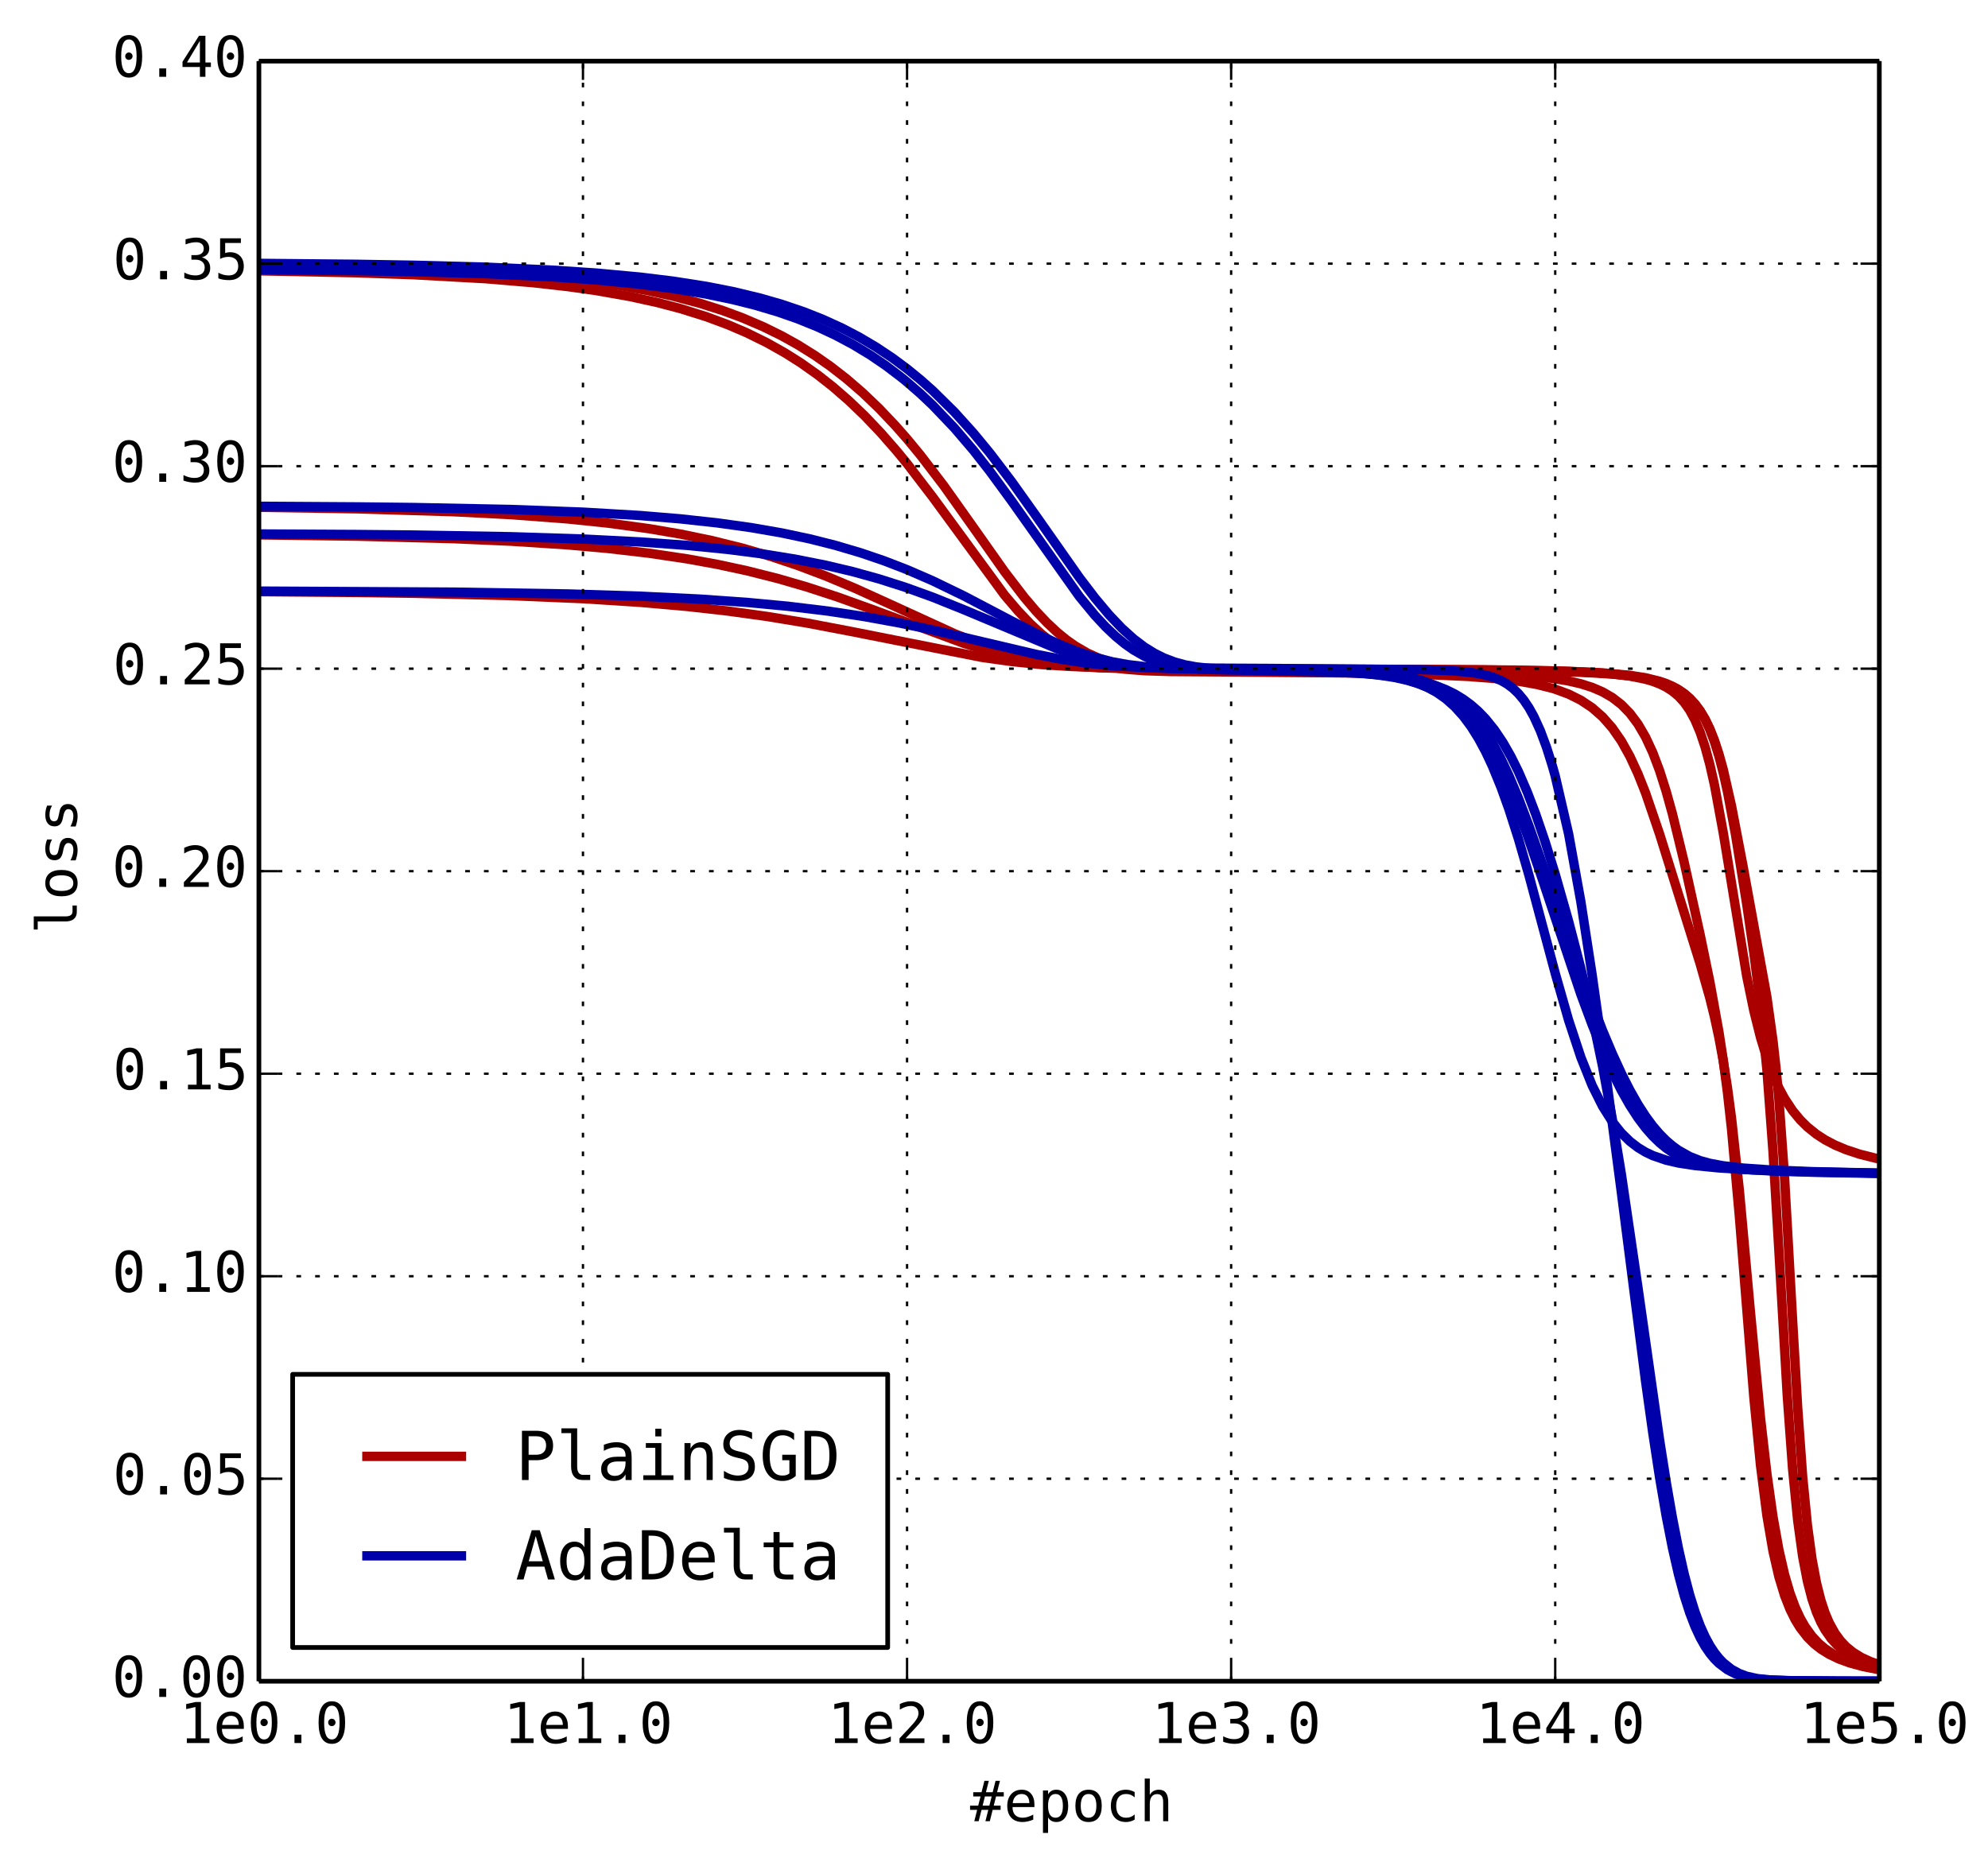 <?xml version="1.0" encoding="utf-8" standalone="no"?>
<!DOCTYPE svg PUBLIC "-//W3C//DTD SVG 1.1//EN"
  "http://www.w3.org/Graphics/SVG/1.1/DTD/svg11.dtd">
<!-- Created with matplotlib (http://matplotlib.org/) -->
<svg height="398pt" version="1.1" viewBox="0 0 424 398" width="424pt" xmlns="http://www.w3.org/2000/svg" xmlns:xlink="http://www.w3.org/1999/xlink">
 <defs>
  <style type="text/css">
*{stroke-linecap:butt;stroke-linejoin:round;}
  </style>
 </defs>
 <g id="figure_1">
  <g id="patch_1">
   <path d="
M0 398.194
L424.968 398.194
L424.968 0
L0 0
z
" style="fill:#ffffff;"/>
  </g>
  <g id="axes_1">
   <g id="patch_2">
    <path d="
M55.217 358.639
L400.817 358.639
L400.817 13.039
L55.217 13.039
z
" style="fill:#ffffff;"/>
   </g>
   <g id="line2d_1">
    <path clip-path="url(#pa2617f8497)" d="
M55.217 108.213
L76.024 108.531
L96.831 109.161
L109.003 109.783
L121.174 110.703
L129.81 111.605
L138.446 112.782
L145.144 113.928
L151.842 115.317
L158.3 116.919
L164.412 118.7
L170.147 120.621
L176.052 122.851
L182.318 125.476
L189.959 128.945
L203.557 135.169
L209.386 137.487
L214.264 139.115
L218.46 140.245
L222.14 141.023
L226.435 141.693
L231.063 142.168
L236.536 142.48
L244.08 142.65
L260.398 142.712
L309.664 142.896
L329.518 143.165
L337.17 143.402
L343.868 143.789
L347.626 144.165
L350.964 144.687
L353.969 145.421
L356.7 146.468
L357.977 147.154
L359.202 147.979
L360.38 148.973
L361.513 150.173
L362.604 151.621
L363.658 153.364
L364.675 155.454
L365.66 157.935
L366.613 160.841
L367.537 164.176
L369.303 171.952
L371.772 184.862
L376.847 212.72
L378.152 222.107
L378.784 227.812
L379.403 234.469
L380.604 251.094
L382.32 281.558
L383.412 300.369
L384.465 314.959
L385.483 325.349
L386.467 332.581
L387.42 337.667
L388.344 341.333
L389.24 344.048
L390.11 346.112
L391.37 348.395
L392.579 350.036
L393.741 351.261
L395.224 352.472
L396.98 353.552
L398.959 354.458
L400.817 355.105
L400.817 355.105" style="fill:none;stroke:#aa0000;stroke-linecap:square;stroke-width:2;"/>
   </g>
   <g id="line2d_2">
    <path clip-path="url(#pa2617f8497)" d="
M55.217 56.383
L76.024 56.757
L96.831 57.507
L109.003 58.259
L117.638 59.013
L124.337 59.769
L132.213 60.905
L138.446 62.045
L143.604 63.188
L149.34 64.716
L154.153 66.248
L158.3 67.782
L162.789 69.702
L166.692 71.624
L170.147 73.544
L173.827 75.844
L177.105 78.135
L180.525 80.793
L184.01 83.803
L187.5 87.144
L190.954 90.785
L193.457 93.633
L196.318 97.1
L201.333 103.669
L207.566 112.455
L214.264 121.949
L218.46 127.424
L220.962 130.366
L223.273 132.809
L225.418 134.818
L227.42 136.456
L229.297 137.782
L231.909 139.302
L234.311 140.39
L236.536 141.162
L239.267 141.852
L242.364 142.364
L246.225 142.722
L251.438 142.928
L261.037 143.017
L300.183 143.271
L314.823 143.585
L323.459 143.984
L329.194 144.469
L331.697 144.783
L334.558 145.266
L337.17 145.872
L339.573 146.634
L341.797 147.593
L343.868 148.795
L345.806 150.295
L347.626 152.156
L349.341 154.446
L350.964 157.229
L352.504 160.553
L353.969 164.432
L355.365 168.827
L356.7 173.64
L359.202 183.95
L362.604 199.386
L364.675 209.431
L366.613 220.136
L367.537 226.194
L368.433 233.04
L369.303 240.873
L370.971 259.421
L374.052 297.969
L375.482 312.574
L376.847 323.279
L378.152 330.903
L379.403 336.35
L380.604 340.311
L381.759 343.258
L382.871 345.503
L383.943 347.25
L385.483 349.227
L386.947 350.678
L388.344 351.78
L390.11 352.883
L392.181 353.879
L394.491 354.724
L397.319 355.496
L400.817 356.187
L400.817 356.187" style="fill:none;stroke:#aa0000;stroke-linecap:square;stroke-width:2;"/>
   </g>
   <g id="line2d_3">
    <path clip-path="url(#pa2617f8497)" d="
M55.217 126.21
L76.024 126.383
L88.195 126.553
L109.003 127.056
L124.337 127.706
L136.508 128.485
L146.609 129.373
L155.244 130.346
L163.611 131.504
L172.043 132.895
L181.435 134.684
L209.386 140.22
L215.729 141.111
L222.14 141.763
L228.373 142.167
L235.812 142.418
L247.243 142.537
L323.061 142.936
L334.558 143.198
L341.797 143.534
L347.626 144.061
L350.964 144.587
L353.969 145.329
L355.365 145.813
L356.7 146.393
L357.977 147.09
L359.202 147.931
L360.38 148.947
L361.513 150.177
L362.604 151.667
L363.658 153.47
L364.675 155.642
L365.66 158.239
L366.613 161.305
L367.537 164.856
L368.433 168.869
L370.149 177.986
L372.551 192.917
L374.052 203.219
L375.482 214.494
L376.847 228.18
L378.152 245.709
L379.403 266.759
L381.187 297.692
L382.32 313.281
L383.412 324.34
L384.465 331.977
L385.483 337.304
L386.467 341.113
L387.42 343.916
L388.344 346.036
L389.24 347.679
L390.536 349.534
L391.778 350.897
L393.358 352.224
L394.86 353.189
L396.636 354.073
L398.638 354.834
L400.817 355.467
L400.817 355.467" style="fill:none;stroke:#aa0000;stroke-linecap:square;stroke-width:2;"/>
   </g>
   <g id="line2d_4">
    <path clip-path="url(#pa2617f8497)" d="
M55.217 57.762
L76.024 58.183
L88.195 58.605
L103.53 59.449
L113.63 60.296
L121.174 61.144
L127.198 61.994
L134.437 63.273
L140.266 64.554
L145.144 65.838
L150.617 67.553
L155.244 69.271
L159.253 70.989
L163.611 73.136
L167.416 75.279
L170.792 77.415
L174.399 79.966
L177.618 82.497
L180.984 85.42
L184.418 88.709
L187.864 92.33
L191.278 96.238
L193.457 98.89
L198.93 106.031
L214.264 126.959
L217.125 130.318
L219.737 133.057
L222.14 135.261
L224.364 137.019
L226.435 138.408
L228.373 139.5
L231.063 140.707
L233.532 141.535
L236.536 142.244
L239.912 142.744
L244.08 143.072
L249.645 143.246
L262.275 143.338
L290.082 143.575
L304.191 143.895
L313.2 144.301
L319.675 144.81
L324.238 145.374
L327.86 146.023
L331.09 146.833
L331.697 147.018
L334.558 148.071
L337.17 149.374
L339.573 150.975
L341.797 152.927
L343.868 155.282
L345.806 158.082
L347.626 161.348
L349.341 165.058
L350.964 169.144
L353.969 177.942
L362.604 205.573
L364.675 212.892
L365.66 216.901
L366.613 221.329
L367.537 226.33
L368.433 232.046
L369.303 238.572
L370.971 253.949
L373.311 279.68
L375.482 302.511
L376.847 314.404
L378.152 323.625
L379.403 330.608
L380.604 335.855
L381.759 339.813
L382.871 342.826
L383.943 345.151
L384.978 346.973
L386.467 349.037
L387.885 350.549
L389.24 351.691
L390.956 352.827
L392.971 353.845
L395.224 354.702
L397.986 355.48
L400.817 356.069
L400.817 356.069" style="fill:none;stroke:#aa0000;stroke-linecap:square;stroke-width:2;"/>
   </g>
   <g id="line2d_5">
    <path clip-path="url(#pa2617f8497)" d="
M55.217 114.092
L76.024 114.367
L96.831 114.91
L109.003 115.446
L121.174 116.236
L129.81 117.009
L138.446 118.014
L146.609 119.229
L153.02 120.398
L159.253 121.74
L165.951 123.43
L172.043 125.199
L178.619 127.345
L185.998 130.001
L205.628 137.257
L211.101 138.928
L215.729 140.099
L219.737 140.912
L224.364 141.619
L229.297 142.126
L235.071 142.465
L242.364 142.644
L256.62 142.709
L315.858 142.883
L331.697 143.13
L339.573 143.444
L343.868 143.763
L347.626 144.222
L350.964 144.895
L352.504 145.346
L353.969 145.901
L355.365 146.587
L356.7 147.44
L357.977 148.507
L359.202 149.842
L360.38 151.515
L361.513 153.603
L362.604 156.184
L363.658 159.33
L364.675 163.085
L365.66 167.447
L367.537 177.659
L372.551 208.293
L374.052 215.575
L375.482 221.302
L376.847 225.775
L378.152 229.286
L379.403 232.071
L380.604 234.307
L382.32 236.913
L383.943 238.881
L385.483 240.406
L387.42 241.962
L389.24 243.143
L391.37 244.262
L393.741 245.258
L396.636 246.211
L399.903 247.037
L400.817 247.231
L400.817 247.231" style="fill:none;stroke:#aa0000;stroke-linecap:square;stroke-width:2;"/>
   </g>
   <g id="line2d_6">
    <path clip-path="url(#pa2617f8497)" d="
M55.217 107.998
L76.024 108.127
L88.195 108.262
L109.003 108.681
L124.337 109.25
L136.508 109.968
L145.144 110.686
L153.02 111.547
L160.177 112.547
L166.692 113.68
L172.65 114.941
L178.123 116.319
L183.596 117.936
L188.578 119.636
L193.457 121.522
L198.93 123.899
L205.628 127.146
L215.729 132.448
L222.14 135.715
L226.435 137.676
L230.193 139.154
L233.532 140.24
L237.242 141.176
L240.544 141.775
L244.08 142.202
L248.227 142.482
L254.339 142.643
L288.857 143.147
L294.538 143.55
L298.417 144.052
L301.029 144.566
L303.431 145.224
L305.656 146.049
L307.727 147.062
L309.664 148.28
L311.484 149.716
L313.2 151.374
L314.823 153.254
L316.363 155.347
L318.3 158.441
L320.12 161.838
L321.836 165.478
L323.851 170.269
L326.104 176.19
L329.518 185.873
L337.17 207.735
L341.797 219.83
L343.868 224.74
L345.806 228.962
L347.626 232.552
L349.341 235.576
L350.964 238.099
L352.504 240.184
L353.969 241.898
L355.365 243.298
L356.7 244.438
L357.977 245.362
L360.38 246.711
L362.604 247.586
L364.675 248.156
L367.537 248.687
L371.772 249.171
L377.507 249.565
L386.467 249.93
L399.903 250.231
L400.817 250.245
L400.817 250.245" style="fill:none;stroke:#0000aa;stroke-linecap:square;stroke-width:2;"/>
   </g>
   <g id="line2d_7">
    <path clip-path="url(#pa2617f8497)" d="
M55.217 56.183
L76.024 56.378
L88.195 56.579
L103.53 56.989
L117.638 57.616
L127.198 58.253
L136.508 59.112
L143.604 59.981
L150.617 61.081
L156.298 62.193
L161.943 63.543
L166.692 64.906
L171.424 66.511
L175.511 68.13
L179.587 69.992
L183.176 71.865
L186.758 73.978
L190.294 76.327
L193.457 78.673
L196.318 81.008
L198.93 83.327
L203.557 87.894
L207.566 92.336
L211.101 96.619
L215.729 102.692
L220.962 110.039
L230.193 123.184
L233.532 127.565
L236.536 131.144
L239.267 134.013
L241.77 136.273
L244.08 138.022
L246.225 139.352
L248.227 140.348
L250.555 141.231
L252.716 141.819
L255.118 142.262
L258.049 142.579
L262.275 142.781
L270.453 142.904
L281.844 143.137
L288.857 143.483
L293.484 143.911
L297.493 144.522
L300.183 145.13
L302.652 145.89
L304.932 146.82
L307.052 147.939
L309.032 149.261
L310.89 150.794
L312.639 152.544
L314.292 154.508
L315.858 156.68
L317.827 159.874
L319.675 163.369
L321.416 167.11
L323.459 172.038
L325.74 178.152
L328.866 187.3
L337.17 212.122
L339.573 218.59
L341.797 224.095
L343.868 228.736
L345.806 232.61
L347.626 235.817
L349.341 238.454
L350.964 240.61
L352.504 242.363
L353.969 243.782
L355.365 244.924
L356.7 245.837
L359.202 247.139
L361.513 247.957
L363.658 248.48
L366.613 248.961
L370.971 249.395
L377.507 249.767
L387.42 250.079
L400.817 250.306
L400.817 250.306" style="fill:none;stroke:#0000aa;stroke-linecap:square;stroke-width:2;"/>
   </g>
   <g id="line2d_8">
    <path clip-path="url(#pa2617f8497)" d="
M55.217 126.091
L96.831 126.312
L121.174 126.703
L136.508 127.177
L149.34 127.804
L159.253 128.5
L168.122 129.332
L176.583 130.357
L184.418 131.543
L191.917 132.911
L198.93 134.393
L209.386 136.866
L220.962 139.582
L226.435 140.65
L231.909 141.473
L237.242 142.009
L242.947 142.326
L250.555 142.488
L270.453 142.588
L302.652 142.832
L309.664 143.085
L313.751 143.448
L316.363 143.89
L318.3 144.417
L320.12 145.158
L321.416 145.895
L322.658 146.819
L323.851 147.959
L324.998 149.341
L326.104 150.986
L327.169 152.908
L328.534 155.909
L329.839 159.407
L331.09 163.382
L331.697 165.541
L334.558 177.901
L337.17 192.379
L339.573 207.978
L341.797 223.788
L345.806 254.353
L350.964 294.6
L352.504 305.63
L353.969 315.219
L355.365 323.372
L356.7 330.18
L357.977 335.785
L359.202 340.347
L360.38 344.026
L361.513 346.974
L362.604 349.324
L363.658 351.195
L364.675 352.684
L365.66 353.872
L366.613 354.821
L368.433 356.188
L370.149 357.063
L371.772 357.62
L374.052 358.091
L376.847 358.365
L381.187 358.513
L392.579 358.598
L400.817 358.615
L400.817 358.615" style="fill:none;stroke:#0000aa;stroke-linecap:square;stroke-width:2;"/>
   </g>
   <g id="line2d_9">
    <path clip-path="url(#pa2617f8497)" d="
M55.217 57.526
L76.024 57.732
L88.195 57.944
L103.53 58.379
L117.638 59.043
L127.198 59.718
L136.508 60.631
L143.604 61.555
L150.617 62.725
L156.298 63.909
L161.073 65.106
L165.951 66.558
L170.147 68.023
L174.399 69.747
L178.123 71.484
L181.88 73.481
L185.611 75.736
L188.929 77.995
L192.231 80.502
L193.457 81.502
L196.318 83.992
L198.93 86.461
L203.557 91.311
L207.566 96.006
L211.101 100.506
L215.729 106.825
L230.193 127.229
L233.532 131.277
L235.812 133.727
L237.932 135.737
L239.912 137.364
L241.77 138.666
L244.08 139.985
L246.225 140.929
L248.227 141.591
L250.555 142.135
L253.13 142.513
L256.62 142.778
L261.97 142.921
L283.384 143.314
L291.26 143.719
L296.54 144.216
L300.183 144.751
L303.431 145.441
L306.362 146.316
L308.387 147.114
L310.283 148.047
L312.067 149.129
L313.751 150.369
L315.345 151.774
L316.859 153.351
L318.765 155.723
L320.558 158.399
L322.25 161.364
L323.851 164.596
L325.74 168.963
L327.516 173.621
L329.518 179.472
L331.697 186.478
L334.558 196.546
L337.17 206.599
L339.573 216.819
L341.797 227.473
L343.868 238.713
L345.806 250.493
L349.341 274.655
L353.969 307.263
L355.365 316.116
L356.7 323.792
L357.977 330.311
L359.202 335.751
L360.38 340.223
L361.513 343.856
L362.604 346.783
L363.658 349.129
L364.675 351.008
L365.66 352.513
L366.613 353.72
L367.537 354.691
L369.303 356.096
L370.971 357.001
L372.551 357.579
L374.776 358.071
L377.507 358.357
L381.759 358.511
L392.579 358.597
L400.817 358.614
L400.817 358.614" style="fill:none;stroke:#0000aa;stroke-linecap:square;stroke-width:2;"/>
   </g>
   <g id="line2d_10">
    <path clip-path="url(#pa2617f8497)" d="
M55.217 113.905
L76.024 114.016
L88.195 114.132
L109.003 114.493
L124.337 114.985
L136.508 115.603
L146.609 116.344
L155.244 117.204
L162.789 118.179
L169.487 119.262
L176.052 120.56
L181.88 121.941
L187.5 123.498
L193.155 125.303
L198.93 127.391
L205.628 130.088
L225.418 138.375
L229.297 139.664
L232.731 140.611
L236.536 141.426
L240.544 142.022
L244.631 142.393
L249.645 142.619
L258.396 142.745
L278.506 142.987
L287.58 143.321
L292.393 143.691
L296.54 144.244
L299.313 144.817
L301.851 145.559
L304.191 146.5
L306.362 147.669
L308.387 149.088
L310.283 150.777
L312.067 152.749
L313.751 155.007
L315.345 157.549
L316.859 160.364
L318.3 163.435
L320.12 167.879
L321.836 172.652
L323.851 178.946
L326.104 186.733
L329.839 200.673
L331.697 207.621
L334.558 217.639
L337.17 225.551
L339.573 231.549
L341.797 236.001
L343.868 239.28
L345.806 241.692
L347.626 243.472
L349.341 244.791
L350.964 245.772
L352.504 246.507
L355.365 247.49
L357.977 248.09
L361.513 248.635
L366.613 249.135
L374.052 249.58
L384.465 249.95
L399.903 250.253
L400.817 250.266
L400.817 250.266" style="fill:none;stroke:#0000aa;stroke-linecap:square;stroke-width:2;"/>
   </g>
   <g id="matplotlib.axis_1">
    <g id="xtick_1">
     <g id="line2d_11">
      <path clip-path="url(#pa2617f8497)" d="
M55.217 358.639
L55.217 13.039" style="fill:none;stroke:#000000;stroke-dasharray:1,3;stroke-dashoffset:0.0;stroke-width:0.5;"/>
     </g>
     <g id="line2d_12">
      <defs>
       <path d="
M0 0
L0 -4" id="m93b0483c22" style="stroke:#000000;stroke-width:0.5;"/>
      </defs>
      <g>
       <use style="stroke:#000000;stroke-width:0.5;" x="55.217" xlink:href="#m93b0483c22" y="358.639"/>
      </g>
     </g>
     <g id="line2d_13">
      <defs>
       <path d="
M0 0
L0 4" id="m741efc42ff" style="stroke:#000000;stroke-width:0.5;"/>
      </defs>
      <g>
       <use style="stroke:#000000;stroke-width:0.5;" x="55.217" xlink:href="#m741efc42ff" y="13.039"/>
      </g>
     </g>
     <g id="text_1">
      <!-- 1e0.0 -->
      <defs>
       <path d="
M23.875 14.891
L36.188 14.891
L36.188 0
L23.875 0
z
" id="BitstreamVeraSansMono-Roman-2e"/>
       <path d="
M13.188 8.297
L28.516 8.297
L28.516 64.016
L12.016 60.297
L12.016 69.281
L28.422 72.906
L38.281 72.906
L38.281 8.297
L53.422 8.297
L53.422 0
L13.188 0
z
" id="BitstreamVeraSansMono-Roman-31"/>
       <path d="
M23.578 36.625
Q23.578 39.312 25.453 41.266
Q27.344 43.219 29.984 43.219
Q32.719 43.219 34.672 41.266
Q36.625 39.312 36.625 36.625
Q36.625 33.891 34.688 31.984
Q32.766 30.078 29.984 30.078
Q27.25 30.078 25.406 31.938
Q23.578 33.797 23.578 36.625
M30.078 66.406
Q23.188 66.406 19.797 58.984
Q16.406 51.562 16.406 36.375
Q16.406 21.234 19.797 13.812
Q23.188 6.391 30.078 6.391
Q37.016 6.391 40.406 13.812
Q43.797 21.234 43.797 36.375
Q43.797 51.562 40.406 58.984
Q37.016 66.406 30.078 66.406
M30.078 74.219
Q41.75 74.219 47.734 64.641
Q53.719 55.078 53.719 36.375
Q53.719 17.719 47.734 8.141
Q41.75 -1.422 30.078 -1.422
Q18.406 -1.422 12.453 8.141
Q6.5 17.719 6.5 36.375
Q6.5 55.078 12.453 64.641
Q18.406 74.219 30.078 74.219" id="BitstreamVeraSansMono-Roman-30"/>
       <path d="
M54.297 29.594
L54.297 25.203
L15.375 25.203
L15.375 24.906
Q15.375 15.969 20.031 11.078
Q24.703 6.203 33.203 6.203
Q37.5 6.203 42.188 7.562
Q46.875 8.938 52.203 11.719
L52.203 2.781
Q47.078 0.688 42.312 -0.359
Q37.547 -1.422 33.109 -1.422
Q20.359 -1.422 13.172 6.219
Q6 13.875 6 27.297
Q6 40.375 13.031 48.188
Q20.062 56 31.781 56
Q42.234 56 48.266 48.922
Q54.297 41.844 54.297 29.594
M45.312 32.234
Q45.125 40.141 41.578 44.266
Q38.031 48.391 31.391 48.391
Q24.906 48.391 20.703 44.094
Q16.5 39.797 15.719 32.172
z
" id="BitstreamVeraSansMono-Roman-65"/>
      </defs>
      <g transform="translate(38.266 371.821)scale(0.12 -0.12)">
       <use xlink:href="#BitstreamVeraSansMono-Roman-31"/>
       <use x="60.205" xlink:href="#BitstreamVeraSansMono-Roman-65"/>
       <use x="120.41" xlink:href="#BitstreamVeraSansMono-Roman-30"/>
       <use x="180.615" xlink:href="#BitstreamVeraSansMono-Roman-2e"/>
       <use x="240.82" xlink:href="#BitstreamVeraSansMono-Roman-30"/>
      </g>
     </g>
    </g>
    <g id="xtick_2">
     <g id="line2d_14">
      <path clip-path="url(#pa2617f8497)" d="
M124.337 358.639
L124.337 13.039" style="fill:none;stroke:#000000;stroke-dasharray:1,3;stroke-dashoffset:0.0;stroke-width:0.5;"/>
     </g>
     <g id="line2d_15">
      <g>
       <use style="stroke:#000000;stroke-width:0.5;" x="124.337" xlink:href="#m93b0483c22" y="358.639"/>
      </g>
     </g>
     <g id="line2d_16">
      <g>
       <use style="stroke:#000000;stroke-width:0.5;" x="124.337" xlink:href="#m741efc42ff" y="13.039"/>
      </g>
     </g>
     <g id="text_2">
      <!-- 1e1.0 -->
      <g transform="translate(107.386 371.821)scale(0.12 -0.12)">
       <use xlink:href="#BitstreamVeraSansMono-Roman-31"/>
       <use x="60.205" xlink:href="#BitstreamVeraSansMono-Roman-65"/>
       <use x="120.41" xlink:href="#BitstreamVeraSansMono-Roman-31"/>
       <use x="180.615" xlink:href="#BitstreamVeraSansMono-Roman-2e"/>
       <use x="240.82" xlink:href="#BitstreamVeraSansMono-Roman-30"/>
      </g>
     </g>
    </g>
    <g id="xtick_3">
     <g id="line2d_17">
      <path clip-path="url(#pa2617f8497)" d="
M193.457 358.639
L193.457 13.039" style="fill:none;stroke:#000000;stroke-dasharray:1,3;stroke-dashoffset:0.0;stroke-width:0.5;"/>
     </g>
     <g id="line2d_18">
      <g>
       <use style="stroke:#000000;stroke-width:0.5;" x="193.457" xlink:href="#m93b0483c22" y="358.639"/>
      </g>
     </g>
     <g id="line2d_19">
      <g>
       <use style="stroke:#000000;stroke-width:0.5;" x="193.457" xlink:href="#m741efc42ff" y="13.039"/>
      </g>
     </g>
     <g id="text_3">
      <!-- 1e2.0 -->
      <defs>
       <path d="
M18.219 8.297
L51.703 8.297
L51.703 0
L7.422 0
L7.422 8.297
Q16.547 17.922 23.375 25.297
Q30.219 32.672 32.812 35.688
Q37.703 41.656 39.406 45.344
Q41.109 49.031 41.109 52.875
Q41.109 58.984 37.516 62.453
Q33.938 65.922 27.688 65.922
Q23.25 65.922 18.359 64.312
Q13.484 62.703 8.016 59.422
L8.016 69.391
Q13.031 71.781 17.891 73
Q22.75 74.219 27.484 74.219
Q38.188 74.219 44.703 68.531
Q51.219 62.844 51.219 53.609
Q51.219 48.922 49.047 44.234
Q46.875 39.547 42 33.891
Q39.266 30.719 34.062 25.094
Q28.859 19.484 18.219 8.297" id="BitstreamVeraSansMono-Roman-32"/>
      </defs>
      <g transform="translate(176.506 371.821)scale(0.12 -0.12)">
       <use xlink:href="#BitstreamVeraSansMono-Roman-31"/>
       <use x="60.205" xlink:href="#BitstreamVeraSansMono-Roman-65"/>
       <use x="120.41" xlink:href="#BitstreamVeraSansMono-Roman-32"/>
       <use x="180.615" xlink:href="#BitstreamVeraSansMono-Roman-2e"/>
       <use x="240.82" xlink:href="#BitstreamVeraSansMono-Roman-30"/>
      </g>
     </g>
    </g>
    <g id="xtick_4">
     <g id="line2d_20">
      <path clip-path="url(#pa2617f8497)" d="
M262.577 358.639
L262.577 13.039" style="fill:none;stroke:#000000;stroke-dasharray:1,3;stroke-dashoffset:0.0;stroke-width:0.5;"/>
     </g>
     <g id="line2d_21">
      <g>
       <use style="stroke:#000000;stroke-width:0.5;" x="262.577" xlink:href="#m93b0483c22" y="358.639"/>
      </g>
     </g>
     <g id="line2d_22">
      <g>
       <use style="stroke:#000000;stroke-width:0.5;" x="262.577" xlink:href="#m741efc42ff" y="13.039"/>
      </g>
     </g>
     <g id="text_4">
      <!-- 1e3.0 -->
      <defs>
       <path d="
M37.891 39.016
Q45.062 37.109 48.875 32.25
Q52.688 27.391 52.688 20.125
Q52.688 10.062 45.922 4.312
Q39.156 -1.422 27.203 -1.422
Q22.172 -1.422 16.938 -0.484
Q11.719 0.438 6.688 2.203
L6.688 12.016
Q11.672 9.422 16.5 8.156
Q21.344 6.891 26.125 6.891
Q34.234 6.891 38.578 10.547
Q42.922 14.203 42.922 21.094
Q42.922 27.438 38.578 31.172
Q34.234 34.906 26.812 34.906
L19.281 34.906
L19.281 43.016
L26.812 43.016
Q33.594 43.016 37.406 45.984
Q41.219 48.969 41.219 54.297
Q41.219 59.906 37.672 62.906
Q34.125 65.922 27.594 65.922
Q23.25 65.922 18.609 64.938
Q13.969 63.969 8.891 62.016
L8.891 71.094
Q14.797 72.656 19.406 73.438
Q24.031 74.219 27.594 74.219
Q38.234 74.219 44.609 68.875
Q50.984 63.531 50.984 54.688
Q50.984 48.688 47.625 44.672
Q44.281 40.672 37.891 39.016" id="BitstreamVeraSansMono-Roman-33"/>
      </defs>
      <g transform="translate(245.626 371.821)scale(0.12 -0.12)">
       <use xlink:href="#BitstreamVeraSansMono-Roman-31"/>
       <use x="60.205" xlink:href="#BitstreamVeraSansMono-Roman-65"/>
       <use x="120.41" xlink:href="#BitstreamVeraSansMono-Roman-33"/>
       <use x="180.615" xlink:href="#BitstreamVeraSansMono-Roman-2e"/>
       <use x="240.82" xlink:href="#BitstreamVeraSansMono-Roman-30"/>
      </g>
     </g>
    </g>
    <g id="xtick_5">
     <g id="line2d_23">
      <path clip-path="url(#pa2617f8497)" d="
M331.697 358.639
L331.697 13.039" style="fill:none;stroke:#000000;stroke-dasharray:1,3;stroke-dashoffset:0.0;stroke-width:0.5;"/>
     </g>
     <g id="line2d_24">
      <g>
       <use style="stroke:#000000;stroke-width:0.5;" x="331.697" xlink:href="#m93b0483c22" y="358.639"/>
      </g>
     </g>
     <g id="line2d_25">
      <g>
       <use style="stroke:#000000;stroke-width:0.5;" x="331.697" xlink:href="#m741efc42ff" y="13.039"/>
      </g>
     </g>
     <g id="text_5">
      <!-- 1e4.0 -->
      <defs>
       <path d="
M35.891 63.922
L12.891 25.391
L35.891 25.391
z

M34.281 72.906
L45.703 72.906
L45.703 25.391
L55.422 25.391
L55.422 17.391
L45.703 17.391
L45.703 0
L35.891 0
L35.891 17.391
L4.984 17.391
L4.984 26.703
z
" id="BitstreamVeraSansMono-Roman-34"/>
      </defs>
      <g transform="translate(314.746 371.821)scale(0.12 -0.12)">
       <use xlink:href="#BitstreamVeraSansMono-Roman-31"/>
       <use x="60.205" xlink:href="#BitstreamVeraSansMono-Roman-65"/>
       <use x="120.41" xlink:href="#BitstreamVeraSansMono-Roman-34"/>
       <use x="180.615" xlink:href="#BitstreamVeraSansMono-Roman-2e"/>
       <use x="240.82" xlink:href="#BitstreamVeraSansMono-Roman-30"/>
      </g>
     </g>
    </g>
    <g id="xtick_6">
     <g id="line2d_26">
      <path clip-path="url(#pa2617f8497)" d="
M400.817 358.639
L400.817 13.039" style="fill:none;stroke:#000000;stroke-dasharray:1,3;stroke-dashoffset:0.0;stroke-width:0.5;"/>
     </g>
     <g id="line2d_27">
      <g>
       <use style="stroke:#000000;stroke-width:0.5;" x="400.817" xlink:href="#m93b0483c22" y="358.639"/>
      </g>
     </g>
     <g id="line2d_28">
      <g>
       <use style="stroke:#000000;stroke-width:0.5;" x="400.817" xlink:href="#m741efc42ff" y="13.039"/>
      </g>
     </g>
     <g id="text_6">
      <!-- 1e5.0 -->
      <defs>
       <path d="
M10.109 72.906
L47.016 72.906
L47.016 64.594
L19.094 64.594
L19.094 46.688
Q21.188 47.469 23.312 47.828
Q25.438 48.188 27.594 48.188
Q38.922 48.188 45.562 41.5
Q52.203 34.812 52.203 23.391
Q52.203 11.859 45.234 5.219
Q38.281 -1.422 26.219 -1.422
Q20.406 -1.422 15.594 -0.641
Q10.797 0.141 6.984 1.703
L6.984 11.719
Q11.469 9.281 16.016 8.078
Q20.562 6.891 25.297 6.891
Q33.453 6.891 37.859 11.188
Q42.281 15.484 42.281 23.391
Q42.281 31.203 37.719 35.547
Q33.156 39.891 25 39.891
Q21.047 39.891 17.281 38.984
Q13.531 38.094 10.109 36.281
z
" id="BitstreamVeraSansMono-Roman-35"/>
      </defs>
      <g transform="translate(383.866 371.821)scale(0.12 -0.12)">
       <use xlink:href="#BitstreamVeraSansMono-Roman-31"/>
       <use x="60.205" xlink:href="#BitstreamVeraSansMono-Roman-65"/>
       <use x="120.41" xlink:href="#BitstreamVeraSansMono-Roman-35"/>
       <use x="180.615" xlink:href="#BitstreamVeraSansMono-Roman-2e"/>
       <use x="240.82" xlink:href="#BitstreamVeraSansMono-Roman-30"/>
      </g>
     </g>
    </g>
    <g id="text_7">
     <!-- #epoch -->
     <defs>
      <path d="
M18.312 6.891
L18.312 -20.797
L9.281 -20.797
L9.281 54.688
L18.312 54.688
L18.312 47.703
Q20.562 51.766 24.297 53.875
Q28.031 56 32.906 56
Q42.828 56 48.469 48.328
Q54.109 40.672 54.109 27.094
Q54.109 13.766 48.438 6.172
Q42.781 -1.422 32.906 -1.422
Q27.938 -1.422 24.188 0.703
Q20.453 2.828 18.312 6.891
M44.672 27.297
Q44.672 37.75 41.375 43.062
Q38.094 48.391 31.594 48.391
Q25.047 48.391 21.672 43.047
Q18.312 37.703 18.312 27.297
Q18.312 16.938 21.672 11.562
Q25.047 6.203 31.594 6.203
Q38.094 6.203 41.375 11.516
Q44.672 16.844 44.672 27.297" id="BitstreamVeraSansMono-Roman-70"/>
      <path d="
M51.312 33.891
L51.312 0
L42.281 0
L42.281 33.891
Q42.281 41.266 39.688 44.719
Q37.109 48.188 31.594 48.188
Q25.297 48.188 21.891 43.719
Q18.5 39.266 18.5 30.906
L18.5 0
L9.516 0
L9.516 75.984
L18.5 75.984
L18.5 46.484
Q20.906 51.172 25 53.578
Q29.109 56 34.719 56
Q43.062 56 47.188 50.5
Q51.312 45.016 51.312 33.891" id="BitstreamVeraSansMono-Roman-68"/>
      <path d="
M30.078 48.391
Q23.25 48.391 19.734 43.062
Q16.219 37.75 16.219 27.297
Q16.219 16.891 19.734 11.547
Q23.25 6.203 30.078 6.203
Q36.969 6.203 40.484 11.547
Q44 16.891 44 27.297
Q44 37.75 40.484 43.062
Q36.969 48.391 30.078 48.391
M30.078 56
Q41.453 56 47.484 48.625
Q53.516 41.266 53.516 27.297
Q53.516 13.281 47.5 5.922
Q41.5 -1.422 30.078 -1.422
Q18.703 -1.422 12.688 5.922
Q6.688 13.281 6.688 27.297
Q6.688 41.266 12.688 48.625
Q18.703 56 30.078 56" id="BitstreamVeraSansMono-Roman-6f"/>
      <path d="
M33.406 71.781
L28.328 51.516
L40.281 51.516
L45.406 71.781
L53.219 71.781
L48.094 51.516
L60.016 51.516
L60.016 44
L46.297 44
L42.188 27.688
L54.391 27.688
L54.391 20.219
L40.281 20.219
L35.203 0
L27.391 0
L32.516 20.219
L20.516 20.219
L15.375 0
L7.625 0
L12.703 20.219
L0.094 20.219
L0.094 27.688
L14.594 27.688
L18.703 44
L5.719 44
L5.719 51.516
L20.516 51.516
L25.594 71.781
z

M38.484 44
L26.516 44
L22.406 27.688
L34.422 27.688
z
" id="BitstreamVeraSansMono-Roman-23"/>
      <path d="
M51.812 2.781
Q48.188 0.688 44.359 -0.359
Q40.531 -1.422 36.531 -1.422
Q23.828 -1.422 16.672 6.188
Q9.516 13.812 9.516 27.297
Q9.516 40.766 16.672 48.375
Q23.828 56 36.531 56
Q40.484 56 44.234 54.969
Q48 53.953 51.812 51.812
L51.812 42.391
Q48.25 45.562 44.656 46.969
Q41.062 48.391 36.531 48.391
Q28.078 48.391 23.531 42.922
Q19 37.453 19 27.297
Q19 17.188 23.562 11.688
Q28.125 6.203 36.531 6.203
Q41.219 6.203 44.922 7.641
Q48.641 9.078 51.812 12.109
z
" id="BitstreamVeraSansMono-Roman-63"/>
     </defs>
     <g transform="translate(206.883 388.498)scale(0.12 -0.12)">
      <use xlink:href="#BitstreamVeraSansMono-Roman-23"/>
      <use x="60.205" xlink:href="#BitstreamVeraSansMono-Roman-65"/>
      <use x="120.41" xlink:href="#BitstreamVeraSansMono-Roman-70"/>
      <use x="180.615" xlink:href="#BitstreamVeraSansMono-Roman-6f"/>
      <use x="240.82" xlink:href="#BitstreamVeraSansMono-Roman-63"/>
      <use x="301.025" xlink:href="#BitstreamVeraSansMono-Roman-68"/>
     </g>
    </g>
   </g>
   <g id="matplotlib.axis_2">
    <g id="ytick_1">
     <g id="line2d_29">
      <path clip-path="url(#pa2617f8497)" d="
M55.217 358.639
L400.817 358.639" style="fill:none;stroke:#000000;stroke-dasharray:1,3;stroke-dashoffset:0.0;stroke-width:0.5;"/>
     </g>
     <g id="line2d_30">
      <defs>
       <path d="
M0 0
L4 0" id="m728421d6d4" style="stroke:#000000;stroke-width:0.5;"/>
      </defs>
      <g>
       <use style="stroke:#000000;stroke-width:0.5;" x="55.217" xlink:href="#m728421d6d4" y="358.639"/>
      </g>
     </g>
     <g id="line2d_31">
      <defs>
       <path d="
M0 0
L-4 0" id="mcb0005524f" style="stroke:#000000;stroke-width:0.5;"/>
      </defs>
      <g>
       <use style="stroke:#000000;stroke-width:0.5;" x="400.817" xlink:href="#mcb0005524f" y="358.639"/>
      </g>
     </g>
     <g id="text_8">
      <!-- 0.00 -->
      <g transform="translate(23.878 361.982)scale(0.12 -0.12)">
       <use xlink:href="#BitstreamVeraSansMono-Roman-30"/>
       <use x="60.205" xlink:href="#BitstreamVeraSansMono-Roman-2e"/>
       <use x="120.41" xlink:href="#BitstreamVeraSansMono-Roman-30"/>
       <use x="180.615" xlink:href="#BitstreamVeraSansMono-Roman-30"/>
      </g>
     </g>
    </g>
    <g id="ytick_2">
     <g id="line2d_32">
      <path clip-path="url(#pa2617f8497)" d="
M55.217 315.439
L400.817 315.439" style="fill:none;stroke:#000000;stroke-dasharray:1,3;stroke-dashoffset:0.0;stroke-width:0.5;"/>
     </g>
     <g id="line2d_33">
      <g>
       <use style="stroke:#000000;stroke-width:0.5;" x="55.217" xlink:href="#m728421d6d4" y="315.439"/>
      </g>
     </g>
     <g id="line2d_34">
      <g>
       <use style="stroke:#000000;stroke-width:0.5;" x="400.817" xlink:href="#mcb0005524f" y="315.439"/>
      </g>
     </g>
     <g id="text_9">
      <!-- 0.05 -->
      <g transform="translate(24.059 318.782)scale(0.12 -0.12)">
       <use xlink:href="#BitstreamVeraSansMono-Roman-30"/>
       <use x="60.205" xlink:href="#BitstreamVeraSansMono-Roman-2e"/>
       <use x="120.41" xlink:href="#BitstreamVeraSansMono-Roman-30"/>
       <use x="180.615" xlink:href="#BitstreamVeraSansMono-Roman-35"/>
      </g>
     </g>
    </g>
    <g id="ytick_3">
     <g id="line2d_35">
      <path clip-path="url(#pa2617f8497)" d="
M55.217 272.239
L400.817 272.239" style="fill:none;stroke:#000000;stroke-dasharray:1,3;stroke-dashoffset:0.0;stroke-width:0.5;"/>
     </g>
     <g id="line2d_36">
      <g>
       <use style="stroke:#000000;stroke-width:0.5;" x="55.217" xlink:href="#m728421d6d4" y="272.239"/>
      </g>
     </g>
     <g id="line2d_37">
      <g>
       <use style="stroke:#000000;stroke-width:0.5;" x="400.817" xlink:href="#mcb0005524f" y="272.239"/>
      </g>
     </g>
     <g id="text_10">
      <!-- 0.10 -->
      <g transform="translate(23.878 275.582)scale(0.12 -0.12)">
       <use xlink:href="#BitstreamVeraSansMono-Roman-30"/>
       <use x="60.205" xlink:href="#BitstreamVeraSansMono-Roman-2e"/>
       <use x="120.41" xlink:href="#BitstreamVeraSansMono-Roman-31"/>
       <use x="180.615" xlink:href="#BitstreamVeraSansMono-Roman-30"/>
      </g>
     </g>
    </g>
    <g id="ytick_4">
     <g id="line2d_38">
      <path clip-path="url(#pa2617f8497)" d="
M55.217 229.039
L400.817 229.039" style="fill:none;stroke:#000000;stroke-dasharray:1,3;stroke-dashoffset:0.0;stroke-width:0.5;"/>
     </g>
     <g id="line2d_39">
      <g>
       <use style="stroke:#000000;stroke-width:0.5;" x="55.217" xlink:href="#m728421d6d4" y="229.039"/>
      </g>
     </g>
     <g id="line2d_40">
      <g>
       <use style="stroke:#000000;stroke-width:0.5;" x="400.817" xlink:href="#mcb0005524f" y="229.039"/>
      </g>
     </g>
     <g id="text_11">
      <!-- 0.15 -->
      <g transform="translate(24.059 232.382)scale(0.12 -0.12)">
       <use xlink:href="#BitstreamVeraSansMono-Roman-30"/>
       <use x="60.205" xlink:href="#BitstreamVeraSansMono-Roman-2e"/>
       <use x="120.41" xlink:href="#BitstreamVeraSansMono-Roman-31"/>
       <use x="180.615" xlink:href="#BitstreamVeraSansMono-Roman-35"/>
      </g>
     </g>
    </g>
    <g id="ytick_5">
     <g id="line2d_41">
      <path clip-path="url(#pa2617f8497)" d="
M55.217 185.839
L400.817 185.839" style="fill:none;stroke:#000000;stroke-dasharray:1,3;stroke-dashoffset:0.0;stroke-width:0.5;"/>
     </g>
     <g id="line2d_42">
      <g>
       <use style="stroke:#000000;stroke-width:0.5;" x="55.217" xlink:href="#m728421d6d4" y="185.839"/>
      </g>
     </g>
     <g id="line2d_43">
      <g>
       <use style="stroke:#000000;stroke-width:0.5;" x="400.817" xlink:href="#mcb0005524f" y="185.839"/>
      </g>
     </g>
     <g id="text_12">
      <!-- 0.20 -->
      <g transform="translate(23.878 189.182)scale(0.12 -0.12)">
       <use xlink:href="#BitstreamVeraSansMono-Roman-30"/>
       <use x="60.205" xlink:href="#BitstreamVeraSansMono-Roman-2e"/>
       <use x="120.41" xlink:href="#BitstreamVeraSansMono-Roman-32"/>
       <use x="180.615" xlink:href="#BitstreamVeraSansMono-Roman-30"/>
      </g>
     </g>
    </g>
    <g id="ytick_6">
     <g id="line2d_44">
      <path clip-path="url(#pa2617f8497)" d="
M55.217 142.639
L400.817 142.639" style="fill:none;stroke:#000000;stroke-dasharray:1,3;stroke-dashoffset:0.0;stroke-width:0.5;"/>
     </g>
     <g id="line2d_45">
      <g>
       <use style="stroke:#000000;stroke-width:0.5;" x="55.217" xlink:href="#m728421d6d4" y="142.639"/>
      </g>
     </g>
     <g id="line2d_46">
      <g>
       <use style="stroke:#000000;stroke-width:0.5;" x="400.817" xlink:href="#mcb0005524f" y="142.639"/>
      </g>
     </g>
     <g id="text_13">
      <!-- 0.25 -->
      <g transform="translate(24.059 145.982)scale(0.12 -0.12)">
       <use xlink:href="#BitstreamVeraSansMono-Roman-30"/>
       <use x="60.205" xlink:href="#BitstreamVeraSansMono-Roman-2e"/>
       <use x="120.41" xlink:href="#BitstreamVeraSansMono-Roman-32"/>
       <use x="180.615" xlink:href="#BitstreamVeraSansMono-Roman-35"/>
      </g>
     </g>
    </g>
    <g id="ytick_7">
     <g id="line2d_47">
      <path clip-path="url(#pa2617f8497)" d="
M55.217 99.439
L400.817 99.439" style="fill:none;stroke:#000000;stroke-dasharray:1,3;stroke-dashoffset:0.0;stroke-width:0.5;"/>
     </g>
     <g id="line2d_48">
      <g>
       <use style="stroke:#000000;stroke-width:0.5;" x="55.217" xlink:href="#m728421d6d4" y="99.439"/>
      </g>
     </g>
     <g id="line2d_49">
      <g>
       <use style="stroke:#000000;stroke-width:0.5;" x="400.817" xlink:href="#mcb0005524f" y="99.439"/>
      </g>
     </g>
     <g id="text_14">
      <!-- 0.30 -->
      <g transform="translate(23.878 102.782)scale(0.12 -0.12)">
       <use xlink:href="#BitstreamVeraSansMono-Roman-30"/>
       <use x="60.205" xlink:href="#BitstreamVeraSansMono-Roman-2e"/>
       <use x="120.41" xlink:href="#BitstreamVeraSansMono-Roman-33"/>
       <use x="180.615" xlink:href="#BitstreamVeraSansMono-Roman-30"/>
      </g>
     </g>
    </g>
    <g id="ytick_8">
     <g id="line2d_50">
      <path clip-path="url(#pa2617f8497)" d="
M55.217 56.239
L400.817 56.239" style="fill:none;stroke:#000000;stroke-dasharray:1,3;stroke-dashoffset:0.0;stroke-width:0.5;"/>
     </g>
     <g id="line2d_51">
      <g>
       <use style="stroke:#000000;stroke-width:0.5;" x="55.217" xlink:href="#m728421d6d4" y="56.239"/>
      </g>
     </g>
     <g id="line2d_52">
      <g>
       <use style="stroke:#000000;stroke-width:0.5;" x="400.817" xlink:href="#mcb0005524f" y="56.239"/>
      </g>
     </g>
     <g id="text_15">
      <!-- 0.35 -->
      <g transform="translate(24.059 59.582)scale(0.12 -0.12)">
       <use xlink:href="#BitstreamVeraSansMono-Roman-30"/>
       <use x="60.205" xlink:href="#BitstreamVeraSansMono-Roman-2e"/>
       <use x="120.41" xlink:href="#BitstreamVeraSansMono-Roman-33"/>
       <use x="180.615" xlink:href="#BitstreamVeraSansMono-Roman-35"/>
      </g>
     </g>
    </g>
    <g id="ytick_9">
     <g id="line2d_53">
      <path clip-path="url(#pa2617f8497)" d="
M55.217 13.039
L400.817 13.039" style="fill:none;stroke:#000000;stroke-dasharray:1,3;stroke-dashoffset:0.0;stroke-width:0.5;"/>
     </g>
     <g id="line2d_54">
      <g>
       <use style="stroke:#000000;stroke-width:0.5;" x="55.217" xlink:href="#m728421d6d4" y="13.039"/>
      </g>
     </g>
     <g id="line2d_55">
      <g>
       <use style="stroke:#000000;stroke-width:0.5;" x="400.817" xlink:href="#mcb0005524f" y="13.039"/>
      </g>
     </g>
     <g id="text_16">
      <!-- 0.40 -->
      <g transform="translate(23.878 16.382)scale(0.12 -0.12)">
       <use xlink:href="#BitstreamVeraSansMono-Roman-30"/>
       <use x="60.205" xlink:href="#BitstreamVeraSansMono-Roman-2e"/>
       <use x="120.41" xlink:href="#BitstreamVeraSansMono-Roman-34"/>
       <use x="180.615" xlink:href="#BitstreamVeraSansMono-Roman-30"/>
      </g>
     </g>
    </g>
    <g id="text_17">
     <!-- loss -->
     <defs>
      <path d="
M31.203 19.828
Q31.203 13.766 33.422 10.688
Q35.641 7.625 39.984 7.625
L50.484 7.625
L50.484 0
L39.109 0
Q31.062 0 26.641 5.172
Q22.219 10.359 22.219 19.828
L22.219 69.484
L7.812 69.484
L7.812 76.516
L31.203 76.516
z
" id="BitstreamVeraSansMono-Roman-6c"/>
      <path d="
M47.516 52.781
L47.516 44
Q43.656 46.234 39.75 47.359
Q35.844 48.484 31.781 48.484
Q25.688 48.484 22.672 46.5
Q19.672 44.531 19.672 40.484
Q19.672 36.812 21.922 35
Q24.172 33.203 33.109 31.5
L36.719 30.812
Q43.406 29.547 46.844 25.734
Q50.297 21.922 50.297 15.828
Q50.297 7.719 44.531 3.141
Q38.766 -1.422 28.516 -1.422
Q24.469 -1.422 20.016 -0.562
Q15.578 0.297 10.406 2
L10.406 11.281
Q15.438 8.688 20.016 7.391
Q24.609 6.109 28.719 6.109
Q34.672 6.109 37.938 8.516
Q41.219 10.938 41.219 15.281
Q41.219 21.531 29.25 23.922
L28.859 24.031
L25.484 24.703
Q17.719 26.219 14.156 29.812
Q10.594 33.406 10.594 39.594
Q10.594 47.469 15.906 51.734
Q21.234 56 31.109 56
Q35.5 56 39.547 55.188
Q43.609 54.391 47.516 52.781" id="BitstreamVeraSansMono-Roman-73"/>
     </defs>
     <g transform="translate(16.382 199.224)rotate(-90.0)scale(0.12 -0.12)">
      <use xlink:href="#BitstreamVeraSansMono-Roman-6c"/>
      <use x="60.205" xlink:href="#BitstreamVeraSansMono-Roman-6f"/>
      <use x="120.41" xlink:href="#BitstreamVeraSansMono-Roman-73"/>
      <use x="180.615" xlink:href="#BitstreamVeraSansMono-Roman-73"/>
     </g>
    </g>
   </g>
   <g id="patch_3">
    <path d="
M55.217 13.039
L400.817 13.039" style="fill:none;stroke:#000000;"/>
   </g>
   <g id="patch_4">
    <path d="
M400.817 358.639
L400.817 13.039" style="fill:none;stroke:#000000;"/>
   </g>
   <g id="patch_5">
    <path d="
M55.217 358.639
L400.817 358.639" style="fill:none;stroke:#000000;"/>
   </g>
   <g id="patch_6">
    <path d="
M55.217 358.639
L55.217 13.039" style="fill:none;stroke:#000000;"/>
   </g>
   <g id="legend_1">
    <g id="patch_7">
     <path d="
M62.417 351.439
L189.326 351.439
L189.326 293.173
L62.417 293.173
L62.417 351.439
z
" style="fill:#ffffff;stroke:#000000;"/>
    </g>
    <g id="line2d_56">
     <path d="
M78.257 310.671
L98.417 310.671" style="fill:none;stroke:#aa0000;stroke-linecap:square;stroke-width:2;"/>
    </g>
    <g id="line2d_57"/>
    <g id="text_18">
     <!-- PlainSGD -->
     <defs>
      <path d="
M49.422 70.406
L49.422 60.406
Q44.922 63.281 40.406 64.75
Q35.891 66.219 31.297 66.219
Q24.312 66.219 20.266 62.969
Q16.219 59.719 16.219 54.203
Q16.219 49.359 18.875 46.812
Q21.531 44.281 28.812 42.578
L33.984 41.406
Q44.234 39.016 48.922 33.891
Q53.609 28.766 53.609 19.922
Q53.609 9.516 47.156 4.047
Q40.719 -1.422 28.422 -1.422
Q23.297 -1.422 18.109 -0.312
Q12.938 0.781 7.719 2.984
L7.719 13.484
Q13.328 9.906 18.328 8.25
Q23.344 6.594 28.422 6.594
Q35.891 6.594 40.031 9.938
Q44.188 13.281 44.188 19.281
Q44.188 24.75 41.328 27.625
Q38.484 30.516 31.391 32.078
L26.125 33.297
Q15.969 35.594 11.375 40.234
Q6.781 44.875 6.781 52.688
Q6.781 62.453 13.344 68.328
Q19.922 74.219 30.812 74.219
Q35.016 74.219 39.641 73.266
Q44.281 72.312 49.422 70.406" id="BitstreamVeraSansMono-Roman-53"/>
      <path d="
M21.297 8.109
Q33.734 8.109 38.672 14.234
Q43.609 20.359 43.609 36.375
Q43.609 52.547 38.703 58.672
Q33.797 64.797 21.297 64.797
L16.609 64.797
L16.609 8.109
z

M21.484 72.906
Q38.188 72.906 46.094 64.016
Q54 55.125 54 36.375
Q54 17.719 46.094 8.859
Q38.188 0 21.484 0
L6.688 0
L6.688 72.906
z
" id="BitstreamVeraSansMono-Roman-44"/>
      <path d="
M19.484 64.797
L19.484 37.406
L30.906 37.406
Q37.75 37.406 41.578 41.016
Q45.406 44.625 45.406 51.125
Q45.406 57.625 41.594 61.203
Q37.797 64.797 30.906 64.797
z

M9.625 72.906
L30.906 72.906
Q43.109 72.906 49.406 67.359
Q55.719 61.812 55.719 51.125
Q55.719 40.328 49.438 34.812
Q43.172 29.297 30.906 29.297
L19.484 29.297
L19.484 0
L9.625 0
z
" id="BitstreamVeraSansMono-Roman-50"/>
      <path d="
M34.281 27.484
L31.297 27.484
Q23.438 27.484 19.453 24.719
Q15.484 21.969 15.484 16.5
Q15.484 11.578 18.453 8.844
Q21.438 6.109 26.703 6.109
Q34.125 6.109 38.375 11.25
Q42.625 16.406 42.672 25.484
L42.672 27.484
z

M51.703 31.203
L51.703 0
L42.672 0
L42.672 8.109
Q39.797 3.219 35.422 0.891
Q31.062 -1.422 24.812 -1.422
Q16.453 -1.422 11.469 3.297
Q6.5 8.016 6.5 15.922
Q6.5 25.047 12.625 29.781
Q18.75 34.516 30.609 34.516
L42.672 34.516
L42.672 35.938
Q42.625 42.484 39.344 45.438
Q36.078 48.391 28.906 48.391
Q24.312 48.391 19.625 47.062
Q14.938 45.75 10.5 43.219
L10.5 52.203
Q15.484 54.109 20.047 55.047
Q24.609 56 28.906 56
Q35.688 56 40.5 54
Q45.312 52 48.297 48
Q50.141 45.562 50.922 41.969
Q51.703 38.375 51.703 31.203" id="BitstreamVeraSansMono-Roman-61"/>
      <path d="
M12.5 54.688
L35.5 54.688
L35.5 6.984
L53.328 6.984
L53.328 0
L8.688 0
L8.688 6.984
L26.516 6.984
L26.516 47.703
L12.5 47.703
z

M26.516 75.984
L35.5 75.984
L35.5 64.594
L26.516 64.594
z
" id="BitstreamVeraSansMono-Roman-69"/>
      <path d="
M53.906 6
Q49.953 2.344 45 0.453
Q40.047 -1.422 34.281 -1.422
Q20.406 -1.422 12.688 8.516
Q4.984 18.453 4.984 36.375
Q4.984 54.25 12.797 64.234
Q20.609 74.219 34.516 74.219
Q39.109 74.219 43.312 72.922
Q47.516 71.625 51.422 69
L51.422 58.891
Q47.469 62.641 43.312 64.422
Q39.156 66.219 34.516 66.219
Q24.906 66.219 20.094 58.766
Q15.281 51.312 15.281 36.375
Q15.281 21.188 19.938 13.891
Q24.609 6.594 34.281 6.594
Q37.547 6.594 40.016 7.344
Q42.484 8.109 44.484 9.719
L44.484 29.297
L33.891 29.297
L33.891 37.406
L53.906 37.406
z
" id="BitstreamVeraSansMono-Roman-47"/>
      <path d="
M51.312 33.891
L51.312 0
L42.281 0
L42.281 33.891
Q42.281 41.266 39.688 44.719
Q37.109 48.188 31.594 48.188
Q25.297 48.188 21.891 43.719
Q18.5 39.266 18.5 30.906
L18.5 0
L9.516 0
L9.516 54.688
L18.5 54.688
L18.5 46.484
Q20.906 51.172 25 53.578
Q29.109 56 34.719 56
Q43.062 56 47.188 50.5
Q51.312 45.016 51.312 33.891" id="BitstreamVeraSansMono-Roman-6e"/>
     </defs>
     <g transform="translate(109.937 315.711)scale(0.144 -0.144)">
      <use xlink:href="#BitstreamVeraSansMono-Roman-50"/>
      <use x="60.205" xlink:href="#BitstreamVeraSansMono-Roman-6c"/>
      <use x="120.41" xlink:href="#BitstreamVeraSansMono-Roman-61"/>
      <use x="180.615" xlink:href="#BitstreamVeraSansMono-Roman-69"/>
      <use x="240.82" xlink:href="#BitstreamVeraSansMono-Roman-6e"/>
      <use x="301.025" xlink:href="#BitstreamVeraSansMono-Roman-53"/>
      <use x="361.23" xlink:href="#BitstreamVeraSansMono-Roman-47"/>
      <use x="421.436" xlink:href="#BitstreamVeraSansMono-Roman-44"/>
     </g>
    </g>
    <g id="line2d_58">
     <path d="
M78.257 331.884
L98.417 331.884" style="fill:none;stroke:#0000aa;stroke-linecap:square;stroke-width:2;"/>
    </g>
    <g id="line2d_59"/>
    <g id="text_19">
     <!-- AdaDelta -->
     <defs>
      <path d="
M30.078 64.203
L19.672 26.906
L40.484 26.906
z

M24.125 72.906
L36.078 72.906
L58.406 0
L48.188 0
L42.828 19
L17.281 19
L12.016 0
L1.812 0
z
" id="BitstreamVeraSansMono-Roman-41"/>
      <path d="
M41.891 47.703
L41.891 75.984
L50.875 75.984
L50.875 0
L41.891 0
L41.891 6.891
Q39.656 2.828 35.906 0.703
Q32.172 -1.422 27.297 -1.422
Q17.391 -1.422 11.688 6.266
Q6 13.969 6 27.484
Q6 40.828 11.719 48.406
Q17.438 56 27.297 56
Q32.234 56 35.984 53.875
Q39.75 51.766 41.891 47.703
M15.484 27.297
Q15.484 16.844 18.797 11.516
Q22.125 6.203 28.609 6.203
Q35.109 6.203 38.5 11.562
Q41.891 16.938 41.891 27.297
Q41.891 37.703 38.5 43.047
Q35.109 48.391 28.609 48.391
Q22.125 48.391 18.797 43.062
Q15.484 37.75 15.484 27.297" id="BitstreamVeraSansMono-Roman-64"/>
      <path d="
M29.984 70.219
L29.984 54.688
L50.391 54.688
L50.391 47.703
L29.984 47.703
L29.984 18.016
Q29.984 11.969 32.281 9.562
Q34.578 7.172 40.281 7.172
L50.391 7.172
L50.391 0
L39.406 0
Q29.297 0 25.141 4.047
Q21 8.109 21 18.016
L21 47.703
L6.391 47.703
L6.391 54.688
L21 54.688
L21 70.219
z
" id="BitstreamVeraSansMono-Roman-74"/>
     </defs>
     <g transform="translate(109.937 336.924)scale(0.144 -0.144)">
      <use xlink:href="#BitstreamVeraSansMono-Roman-41"/>
      <use x="60.205" xlink:href="#BitstreamVeraSansMono-Roman-64"/>
      <use x="120.41" xlink:href="#BitstreamVeraSansMono-Roman-61"/>
      <use x="180.615" xlink:href="#BitstreamVeraSansMono-Roman-44"/>
      <use x="240.82" xlink:href="#BitstreamVeraSansMono-Roman-65"/>
      <use x="301.025" xlink:href="#BitstreamVeraSansMono-Roman-6c"/>
      <use x="361.23" xlink:href="#BitstreamVeraSansMono-Roman-74"/>
      <use x="421.436" xlink:href="#BitstreamVeraSansMono-Roman-61"/>
     </g>
    </g>
   </g>
  </g>
 </g>
 <defs>
  <clipPath id="pa2617f8497">
   <rect height="345.6" width="345.6" x="55.217" y="13.039"/>
  </clipPath>
 </defs>
</svg>
